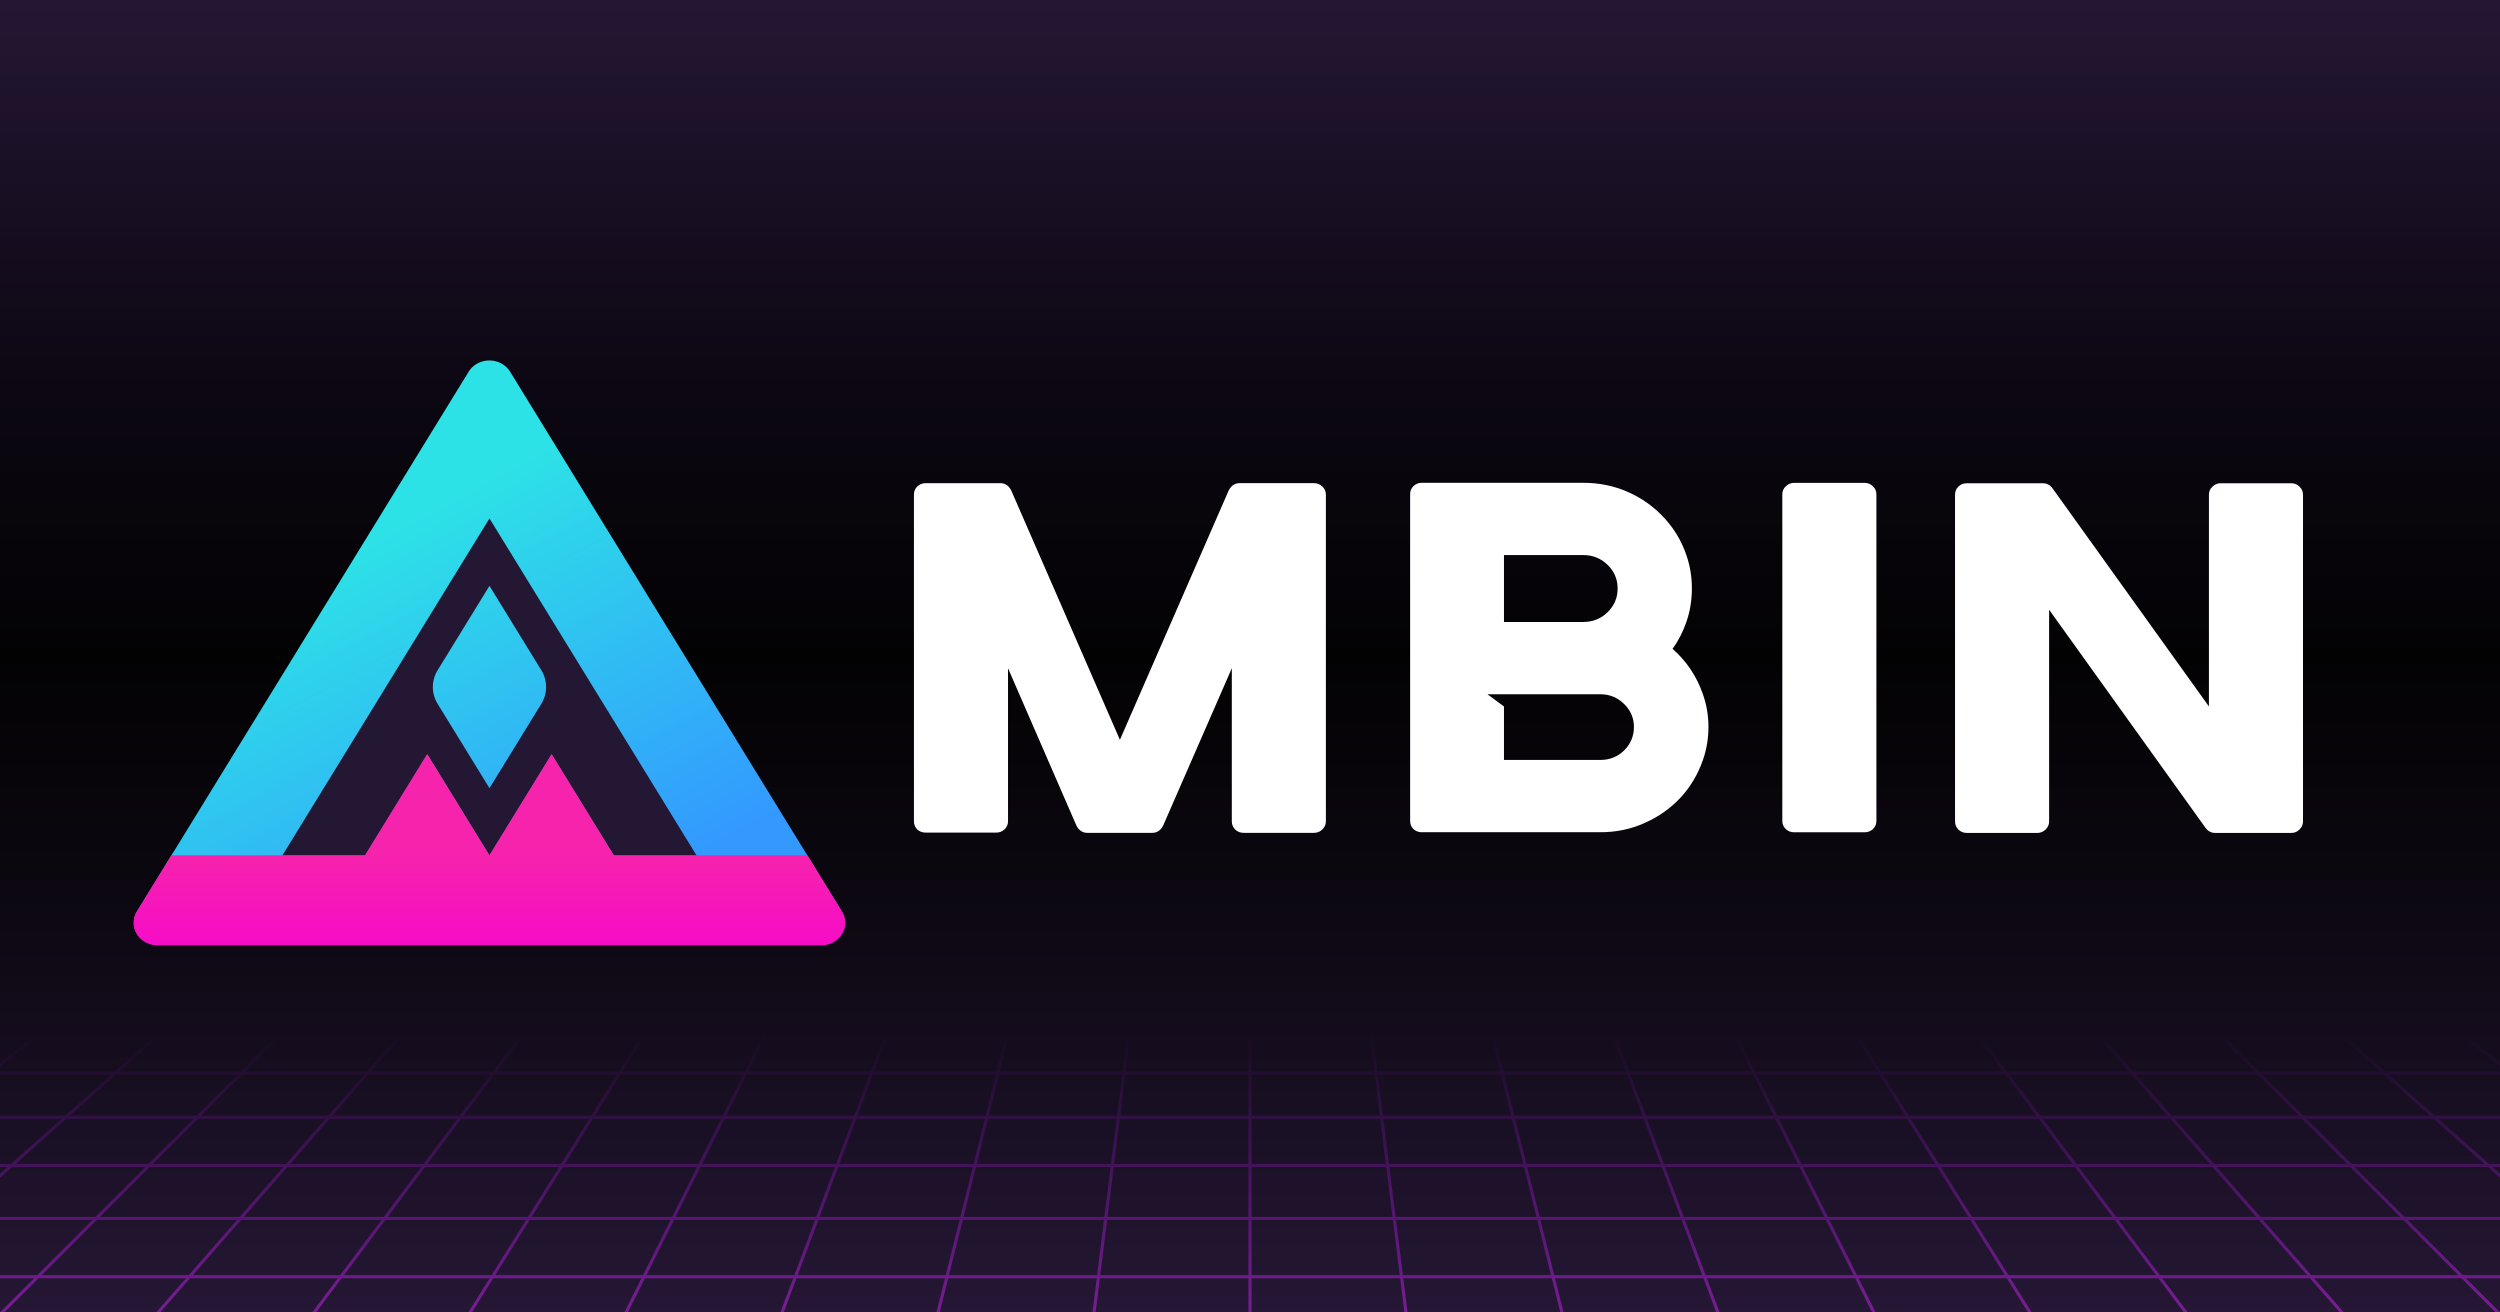 <?xml version="1.0" encoding="UTF-8" standalone="no"?>
<svg
   inkscape:version="1.3.2 (1:1.3.2+202311252150+091e20ef0f)"
   id="svg8"
   version="1.1"
   viewBox="0 0 1200 630"
   height="630"
   width="1200"
   sodipodi:docname="mbin-og.svg"
   inkscape:export-filename="mbin-og.png"
   inkscape:export-xdpi="96"
   inkscape:export-ydpi="96"
   xml:space="preserve"
   xmlns:inkscape="http://www.inkscape.org/namespaces/inkscape"
   xmlns:sodipodi="http://sodipodi.sourceforge.net/DTD/sodipodi-0.dtd"
   xmlns:xlink="http://www.w3.org/1999/xlink"
   xmlns="http://www.w3.org/2000/svg"
   xmlns:svg="http://www.w3.org/2000/svg"
   xmlns:rdf="http://www.w3.org/1999/02/22-rdf-syntax-ns#"
   xmlns:cc="http://creativecommons.org/ns#"
   xmlns:dc="http://purl.org/dc/elements/1.1/"><defs
     id="defs2"><inkscape:path-effect
       effect="perspective-envelope"
       up_left_point="-2.4999997e-07,400"
       up_right_point="1200,400"
       down_left_point="-300,640"
       down_right_point="1500,640"
       id="path-effect22"
       is_visible="true"
       lpeversion="1"
       deform_type="perspective"
       horizontal_mirror="false"
       vertical_mirror="false"
       overflow_perspective="false" /><inkscape:path-effect
       effect="perspective-envelope"
       up_left_point="-300,400"
       up_right_point="1500,400"
       down_left_point="0,640"
       down_right_point="1200,640"
       id="path-effect18"
       is_visible="true"
       lpeversion="1"
       deform_type="perspective"
       horizontal_mirror="false"
       vertical_mirror="false"
       overflow_perspective="false" /><linearGradient
       id="linearGradient14"
       inkscape:collect="always"><stop
         style="stop-color:#791e94;stop-opacity:1;"
         offset="0"
         id="stop14" /><stop
         style="stop-color:#650d90;stop-opacity:0;"
         offset="1"
         id="stop15" /></linearGradient><inkscape:path-effect
       effect="perspective-envelope"
       up_left_point="-2.4999997e-07,440"
       up_right_point="1200,440"
       down_left_point="-300,640"
       down_right_point="1500,640"
       id="path-effect14"
       is_visible="true"
       lpeversion="1"
       deform_type="perspective"
       horizontal_mirror="false"
       vertical_mirror="false"
       overflow_perspective="false" /><inkscape:path-effect
       effect="perspective-envelope"
       up_left_point="0,160"
       up_right_point="1200,160"
       down_left_point="0,640"
       down_right_point="1200,640"
       id="path-effect13"
       is_visible="true"
       lpeversion="1"
       deform_type="perspective"
       horizontal_mirror="false"
       vertical_mirror="false"
       overflow_perspective="false" /><inkscape:path-effect
       effect="perspective-envelope"
       up_left_point="-5.0000006e-07,480"
       up_right_point="1200,480"
       down_left_point="-300,640"
       down_right_point="1500.005,640"
       id="path-effect2"
       is_visible="true"
       lpeversion="1"
       deform_type="perspective"
       horizontal_mirror="false"
       vertical_mirror="false"
       overflow_perspective="false" /><inkscape:path-effect
       effect="fillet_chamfer"
       id="path-effect8"
       is_visible="true"
       lpeversion="1"
       nodesatellites_param="F,0,0,1,0,8.66,0,1 @ F,0,1,1,0,8.66,0,1 @ F,0,0,1,0,8.66,0,1"
       radius="8"
       unit="px"
       method="auto"
       mode="F"
       chamfer_steps="1"
       flexible="false"
       use_knot_distance="true"
       apply_no_radius="true"
       apply_with_radius="true"
       only_selected="true"
       hide_knots="false" /><linearGradient
       id="linearGradient1"
       inkscape:collect="always"><stop
         style="stop-color:#241734;stop-opacity:1;"
         offset="0"
         id="stop1" /><stop
         style="stop-color:#0c0712;stop-opacity:1;"
         offset="0.3"
         id="stop3" /><stop
         style="stop-color:#030203;stop-opacity:1;"
         offset="0.5"
         id="stop5" /><stop
         style="stop-color:#0d0812;stop-opacity:1;"
         offset="0.7"
         id="stop4" /><stop
         style="stop-color:#251735;stop-opacity:1;"
         offset="1"
         id="stop2" /></linearGradient><inkscape:path-effect
       effect="fillet_chamfer"
       id="path-effect20"
       is_visible="true"
       lpeversion="1"
       nodesatellites_param="F,0,0,1,0,8.66,0,1 @ F,0,1,1,0,8.66,0,1 @ F,0,0,1,0,8.66,0,1"
       radius="8"
       unit="px"
       method="auto"
       mode="F"
       chamfer_steps="1"
       flexible="false"
       use_knot_distance="true"
       apply_no_radius="true"
       apply_with_radius="true"
       only_selected="true"
       hide_knots="false" /><inkscape:path-effect
       effect="fillet_chamfer"
       id="path-effect39"
       is_visible="true"
       lpeversion="1"
       nodesatellites_param="F,0,0,1,0,0,0,1 @ F,0,0,1,0,0,0,1 @ F,0,0,1,0,0,0,1 @ F,0,0,1,0,0,0,1 @ F,0,0,1,0,0,0,1 @ F,0,0,1,0,0,0,1 @ F,0,0,1,0,0,0,1 @ F,0,0,1,0,0,0,1 | F,0,0,1,0,0,0,1 @ F,0,1,1,0,4.331,0,1 @ F,0,0,1,0,0,0,1 @ F,0,1,1,0,4.331,0,1"
       radius="0"
       unit="px"
       method="auto"
       mode="F"
       chamfer_steps="1"
       flexible="false"
       use_knot_distance="true"
       apply_no_radius="true"
       apply_with_radius="true"
       only_selected="true"
       hide_knots="false" /><inkscape:path-effect
       effect="fillet_chamfer"
       id="path-effect21"
       is_visible="true"
       lpeversion="1"
       nodesatellites_param="F,0,1,1,0,8.66,0,1 @ F,0,1,1,0,8.66,0,1 @ F,0,0,1,0,0,0,1 @ F,0,0,1,0,0,0,1 @ F,0,0,1,0,0,0,1 @ F,0,0,1,0,0,0,1 @ F,0,0,1,0,0,0,1 @ F,0,0,1,0,0,0,1 @ F,0,0,1,0,0,0,1"
       radius="5"
       unit="px"
       method="auto"
       mode="F"
       chamfer_steps="1"
       flexible="false"
       use_knot_distance="true"
       apply_no_radius="true"
       apply_with_radius="true"
       only_selected="true"
       hide_knots="false" /><inkscape:path-effect
       effect="fillet_chamfer"
       id="path-effect20-6"
       is_visible="true"
       lpeversion="1"
       nodesatellites_param="F,0,0,1,0,8.66,0,1 @ F,0,1,1,0,8.66,0,1 @ F,0,0,1,0,8.66,0,1"
       radius="8"
       unit="px"
       method="auto"
       mode="F"
       chamfer_steps="1"
       flexible="false"
       use_knot_distance="true"
       apply_no_radius="true"
       apply_with_radius="true"
       only_selected="true"
       hide_knots="false" /><inkscape:path-effect
       effect="fillet_chamfer"
       id="path-effect39-7"
       is_visible="true"
       lpeversion="1"
       nodesatellites_param="F,0,0,1,0,0,0,1 @ F,0,0,1,0,0,0,1 @ F,0,0,1,0,0,0,1 @ F,0,0,1,0,0,0,1 @ F,0,0,1,0,0,0,1 @ F,0,0,1,0,0,0,1 @ F,0,0,1,0,0,0,1 @ F,0,0,1,0,0,0,1 | F,0,0,1,0,0,0,1 @ F,0,1,1,0,4.331,0,1 @ F,0,0,1,0,0,0,1 @ F,0,1,1,0,4.331,0,1"
       radius="0"
       unit="px"
       method="auto"
       mode="F"
       chamfer_steps="1"
       flexible="false"
       use_knot_distance="true"
       apply_no_radius="true"
       apply_with_radius="true"
       only_selected="true"
       hide_knots="false" /><inkscape:path-effect
       effect="fillet_chamfer"
       id="path-effect21-5"
       is_visible="true"
       lpeversion="1"
       nodesatellites_param="F,0,1,1,0,8.66,0,1 @ F,0,1,1,0,8.66,0,1 @ F,0,0,1,0,0,0,1 @ F,0,0,1,0,0,0,1 @ F,0,0,1,0,0,0,1 @ F,0,0,1,0,0,0,1 @ F,0,0,1,0,0,0,1 @ F,0,0,1,0,0,0,1 @ F,0,0,1,0,0,0,1"
       radius="5"
       unit="px"
       method="auto"
       mode="F"
       chamfer_steps="1"
       flexible="false"
       use_knot_distance="true"
       apply_no_radius="true"
       apply_with_radius="true"
       only_selected="true"
       hide_knots="false" /><linearGradient
       inkscape:collect="always"
       xlink:href="#linearGradient1"
       id="linearGradient2"
       x1="600"
       y1="0"
       x2="600"
       y2="640"
       gradientUnits="userSpaceOnUse"
       gradientTransform="scale(1,0.984)" /><filter
       style="color-interpolation-filters:sRGB"
       inkscape:label="Drop Shadow"
       id="filter15"
       x="-0.162"
       y="-0.185"
       width="1.323"
       height="1.369"><feFlood
         result="flood"
         in="SourceGraphic"
         flood-opacity="0.498"
         flood-color="rgb(0,0,0)"
         id="feFlood14" /><feGaussianBlur
         result="blur"
         in="SourceGraphic"
         stdDeviation="10"
         id="feGaussianBlur14" /><feOffset
         result="offset"
         in="blur"
         dx="0"
         dy="0"
         id="feOffset14" /><feComposite
         result="comp1"
         operator="in"
         in="offset"
         in2="flood"
         id="feComposite14" /><feComposite
         result="comp2"
         operator="over"
         in="SourceGraphic"
         in2="comp1"
         id="feComposite15" /></filter><linearGradient
       inkscape:collect="always"
       xlink:href="#linearGradient14"
       id="linearGradient15"
       x1="600"
       y1="640"
       x2="600"
       y2="504.516"
       gradientUnits="userSpaceOnUse" /><filter
       inkscape:menu-tooltip="In and out glow with a possible offset and colorizable flood"
       inkscape:menu="Shadows and Glows"
       inkscape:label="grid Cutout Glow"
       style="color-interpolation-filters:sRGB"
       id="filter25"
       x="-0.002"
       y="-0.022"
       width="1.004"
       height="1.048"><feOffset
         dy="1"
         dx="0"
         id="feOffset24" /><feGaussianBlur
         stdDeviation="1.5"
         result="blur"
         id="feGaussianBlur24" /><feFlood
         flood-color="rgb(45,226,230)"
         flood-opacity="0.66"
         result="flood"
         id="feFlood24" /><feComposite
         in="flood"
         in2="SourceGraphic"
         operator="atop"
         result="composite"
         id="feComposite25" /><feBlend
         in="blur"
         in2="composite"
         mode="normal"
         id="feBlend25" /></filter><rect
       x="24.411"
       y="279.424"
       width="212.463"
       height="78.89"
       id="rect1-1" /><inkscape:path-effect
       effect="fillet_chamfer"
       id="path-effect39-4"
       is_visible="true"
       lpeversion="1"
       nodesatellites_param="F,0,0,1,0,0,0,1 @ F,0,0,1,0,0,0,1 @ F,0,0,1,0,0,0,1 @ F,0,0,1,0,0,0,1 @ F,0,0,1,0,0,0,1 @ F,0,0,1,0,0,0,1 @ F,0,0,1,0,0,0,1 @ F,0,0,1,0,0,0,1 | F,0,0,1,0,0,0,1 @ F,0,1,1,0,4.331,0,1 @ F,0,0,1,0,0,0,1 @ F,0,1,1,0,4.331,0,1"
       radius="0"
       unit="px"
       method="auto"
       mode="F"
       chamfer_steps="1"
       flexible="false"
       use_knot_distance="true"
       apply_no_radius="true"
       apply_with_radius="true"
       only_selected="true"
       hide_knots="false" /><inkscape:path-effect
       effect="fillet_chamfer"
       id="path-effect31"
       is_visible="true"
       lpeversion="1"
       nodesatellites_param="F,0,0,1,0,8.66,0,1 @ F,0,1,1,0,8.66,0,1 @ F,0,0,1,0,8.66,0,1"
       radius="8"
       unit="px"
       method="auto"
       mode="F"
       chamfer_steps="1"
       flexible="false"
       use_knot_distance="true"
       apply_no_radius="true"
       apply_with_radius="true"
       only_selected="true"
       hide_knots="false" /><inkscape:path-effect
       effect="fillet_chamfer"
       id="path-effect29"
       is_visible="true"
       lpeversion="1"
       nodesatellites_param="F,0,0,1,0,2,0,1 @ F,0,0,1,0,2,0,1 @ F,0,0,1,0,2,0,1 @ F,0,0,1,0,2,0,1"
       radius="2"
       unit="px"
       method="auto"
       mode="F"
       chamfer_steps="1"
       flexible="false"
       use_knot_distance="true"
       apply_no_radius="true"
       apply_with_radius="true"
       only_selected="false"
       hide_knots="false" /><inkscape:path-effect
       effect="fillet_chamfer"
       id="path-effect28"
       is_visible="true"
       lpeversion="1"
       nodesatellites_param="F,0,0,1,0,2,0,1 @ F,0,0,1,0,2,0,1 @ F,0,0,1,0,2,0,1 @ F,0,0,1,0,2,0,1"
       radius="2"
       unit="px"
       method="auto"
       mode="F"
       chamfer_steps="1"
       flexible="false"
       use_knot_distance="true"
       apply_no_radius="true"
       apply_with_radius="true"
       only_selected="false"
       hide_knots="false" /><inkscape:path-effect
       effect="fillet_chamfer"
       id="path-effect27"
       is_visible="true"
       lpeversion="1"
       nodesatellites_param="F,0,1,1,0,8.66,0,1 @ F,0,1,1,0,8.66,0,1 @ F,0,0,1,0,0,0,1 @ F,0,0,1,0,0,0,1 @ F,0,0,1,0,0,0,1 @ F,0,0,1,0,0,0,1 @ F,0,0,1,0,0,0,1 @ F,0,0,1,0,0,0,1 @ F,0,0,1,0,0,0,1"
       radius="5"
       unit="px"
       method="auto"
       mode="F"
       chamfer_steps="1"
       flexible="false"
       use_knot_distance="true"
       apply_no_radius="true"
       apply_with_radius="true"
       only_selected="true"
       hide_knots="false" /><inkscape:path-effect
       effect="fillet_chamfer"
       id="path-effect25"
       is_visible="true"
       lpeversion="1"
       nodesatellites_param="F,0,0,1,0,8.66,0,1 @ F,0,1,1,0,8.66,0,1 @ F,0,0,1,0,8.66,0,1"
       radius="8"
       unit="px"
       method="auto"
       mode="F"
       chamfer_steps="1"
       flexible="false"
       use_knot_distance="true"
       apply_no_radius="true"
       apply_with_radius="true"
       only_selected="true"
       hide_knots="false" /><inkscape:path-effect
       effect="fillet_chamfer"
       id="path-effect21-9"
       is_visible="true"
       lpeversion="1"
       nodesatellites_param="F,0,1,1,0,8.66,0,1 @ F,0,1,1,0,8.66,0,1 @ F,0,0,1,0,0,0,1 @ F,0,0,1,0,0,0,1 @ F,0,0,1,0,0,0,1 @ F,0,0,1,0,0,0,1 @ F,0,0,1,0,0,0,1 @ F,0,0,1,0,0,0,1 @ F,0,0,1,0,0,0,1"
       radius="5"
       unit="px"
       method="auto"
       mode="F"
       chamfer_steps="1"
       flexible="false"
       use_knot_distance="true"
       apply_no_radius="true"
       apply_with_radius="true"
       only_selected="true"
       hide_knots="false" /><inkscape:path-effect
       effect="fillet_chamfer"
       id="path-effect20-2"
       is_visible="true"
       lpeversion="1"
       nodesatellites_param="F,0,0,1,0,8.66,0,1 @ F,0,1,1,0,8.66,0,1 @ F,0,0,1,0,8.66,0,1"
       radius="8"
       unit="px"
       method="auto"
       mode="F"
       chamfer_steps="1"
       flexible="false"
       use_knot_distance="true"
       apply_no_radius="true"
       apply_with_radius="true"
       only_selected="true"
       hide_knots="false" /><linearGradient
       inkscape:collect="always"
       xlink:href="#linearGradient8"
       id="linearGradient9"
       x1="105.889"
       y1="-7.967"
       x2="153.521"
       y2="74.533"
       gradientUnits="userSpaceOnUse" /><linearGradient
       id="linearGradient8"
       inkscape:collect="always"><stop
         style="stop-color:#2de2e6;stop-opacity:1;"
         offset="0"
         id="stop8" /><stop
         style="stop-color:#3399ff;stop-opacity:1;"
         offset="1"
         id="stop11" /></linearGradient><inkscape:path-effect
       effect="fillet_chamfer"
       id="path-effect20-6-0"
       is_visible="true"
       lpeversion="1"
       nodesatellites_param="F,0,0,1,0,8.66,0,1 @ F,0,1,1,0,8.66,0,1 @ F,0,0,1,0,8.66,0,1"
       radius="8"
       unit="px"
       method="auto"
       mode="F"
       chamfer_steps="1"
       flexible="false"
       use_knot_distance="true"
       apply_no_radius="true"
       apply_with_radius="true"
       only_selected="true"
       hide_knots="false" /><inkscape:path-effect
       effect="fillet_chamfer"
       id="path-effect39-7-6"
       is_visible="true"
       lpeversion="1"
       nodesatellites_param="F,0,0,1,0,0,0,1 @ F,0,0,1,0,0,0,1 @ F,0,0,1,0,0,0,1 @ F,0,0,1,0,0,0,1 @ F,0,0,1,0,0,0,1 @ F,0,0,1,0,0,0,1 @ F,0,0,1,0,0,0,1 @ F,0,0,1,0,0,0,1 | F,0,0,1,0,0,0,1 @ F,0,1,1,0,4.331,0,1 @ F,0,0,1,0,0,0,1 @ F,0,1,1,0,4.331,0,1"
       radius="0"
       unit="px"
       method="auto"
       mode="F"
       chamfer_steps="1"
       flexible="false"
       use_knot_distance="true"
       apply_no_radius="true"
       apply_with_radius="true"
       only_selected="true"
       hide_knots="false" /><linearGradient
       inkscape:collect="always"
       xlink:href="#linearGradient6"
       id="linearGradient7"
       x1="97.229"
       y1="82.033"
       x2="97.229"
       y2="107.033"
       gradientUnits="userSpaceOnUse" /><linearGradient
       id="linearGradient6"
       inkscape:collect="always"><stop
         style="stop-color:#f623ac;stop-opacity:1;"
         offset="0"
         id="stop6" /><stop
         style="stop-color:#f706cf;stop-opacity:1;"
         offset="1"
         id="stop7" /></linearGradient><inkscape:path-effect
       effect="fillet_chamfer"
       id="path-effect21-5-8"
       is_visible="true"
       lpeversion="1"
       nodesatellites_param="F,0,1,1,0,8.66,0,1 @ F,0,1,1,0,8.66,0,1 @ F,0,0,1,0,0,0,1 @ F,0,0,1,0,0,0,1 @ F,0,0,1,0,0,0,1 @ F,0,0,1,0,0,0,1 @ F,0,0,1,0,0,0,1 @ F,0,0,1,0,0,0,1 @ F,0,0,1,0,0,0,1"
       radius="5"
       unit="px"
       method="auto"
       mode="F"
       chamfer_steps="1"
       flexible="false"
       use_knot_distance="true"
       apply_no_radius="true"
       apply_with_radius="true"
       only_selected="true"
       hide_knots="false" /></defs><sodipodi:namedview
     inkscape:pagecheckerboard="true"
     units="px"
     showgrid="false"
     inkscape:document-rotation="0"
     inkscape:current-layer="layer4"
     inkscape:document-units="px"
     inkscape:cy="429.31034"
     inkscape:cx="652.29885"
     inkscape:zoom="0.87"
     inkscape:pageshadow="2"
     inkscape:pageopacity="0"
     borderopacity="1.0"
     bordercolor="#666666"
     pagecolor="#b2b2b2"
     id="base"
     inkscape:showpageshadow="0"
     inkscape:deskcolor="#d1d1d1"
     inkscape:window-width="1920"
     inkscape:window-height="1048"
     inkscape:window-x="3840"
     inkscape:window-y="0"
     inkscape:window-maximized="1"
     showguides="true"><inkscape:page
       x="0"
       y="0"
       width="1200"
       height="630"
       id="page1"
       margin="64"
       bleed="0"
       inkscape:export-filename="mbin-og.png"
       inkscape:export-xdpi="96"
       inkscape:export-ydpi="96" /><sodipodi:guide
       position="94.281,315"
       orientation="0,1"
       id="guide1"
       inkscape:locked="false"
       inkscape:label=""
       inkscape:color="rgb(0,134,229)" /></sodipodi:namedview><g
     inkscape:groupmode="layer"
     id="layer2"
     inkscape:label="bg"
     style="display:inline"><rect
       style="display:inline;fill:url(#linearGradient2);fill-opacity:1;stroke-width:0;stroke-linecap:square"
       id="rect1"
       width="1200"
       height="630"
       x="0"
       y="0" /></g><g
     inkscape:groupmode="layer"
     id="layer4"
     inkscape:label="og effects"
     style="display:inline"><path
       d="M -2.5000009e-7,440 -300,640 M 50,440 -225,640 M 100,440 -150,640 M 150,440 -75,640 M 200,440 6.2499999e-7,640 M 250,440 75,640 M 300,440 150,640 M 350,440 225,640 M 400,440 300,640 M 450,440 375,640 M 500,440 450,640 M 550,440 525,640 m 75,-200 v 200 m 50,-200 25,200 m 25,-200 50,200 m 0,-200 75,200 M 800,440 900,640 M 850,440 975,640 M 900,440 1050,640 M 950,440 1125,640 M 1000,440 1200,640 M 1050,440 1275,640 M 1100,440 1350,640 M 1150,440 1425,640 M 1200,440 1500,640 M -2.5000009e-7,440 H 1200 M -21.583,454.388 H 1221.583 M -44.776,469.851 H 1244.776 M -69.767,486.512 H 1269.767 M -96.774,504.516 H 1296.774 M -126.05,524.034 H 1326.05 M -157.895,545.263 H 1357.895 M -192.661,568.44 H 1392.661 M -230.769,593.846 H 1430.769 M -272.727,621.818 H 1472.727"
       style="display:inline;fill:none;stroke:url(#linearGradient15);stroke-width:1.5;stroke-dasharray:none;stroke-opacity:1;filter:url(#filter25)"
       id="path13"
       inkscape:path-effect="#path-effect14"
       inkscape:original-d="M -5e-7,160 V 640 M 50,160 v 480 m 50,-480 v 480 m 50,-480 v 480 m 50,-480 v 480 m 50,-480 v 480 m 50,-480 v 480 m 50,-480 v 480 m 50,-480 v 480 m 50,-480 v 480 m 50,-480 v 480 m 50,-480 v 480 m 50,-480 v 480 m 50,-480 v 480 m 50,-480 v 480 m 50,-480 v 480 m 50,-480 v 480 m 50,-480 v 480 m 50,-480 v 480 m 50,-480 v 480 m 50,-480 v 480 m 50,-480 v 480 m 50,-480 v 480 m 50,-480 v 480 m 50,-480 V 640 M -5e-7,160 H 1200 M -5e-7,210 H 1200 M -5e-7,260 H 1200 M -5e-7,310 H 1200 M -5e-7,360 H 1200 M -5e-7,410 H 1200 M -5e-7,460 H 1200 M -5e-7,510 H 1200 M -5e-7,560 H 1200 M -5e-7,610 H 1200"
       inkscape:label="grid bottom"
       transform="translate(0,-10)" /><use
       x="0"
       y="0"
       xlink:href="#path13"
       id="use22"
       transform="rotate(180,600,315)"
       inkscape:label="grid top (ref bottom)"
       style="display:inline" /><g
       id="g2"
       transform="matrix(1,0,0,1.096,41.347,139.731)"
       inkscape:label="text"><rect
         style="display:none;opacity:1;fill:#29144a;fill-opacity:1;stroke:none;stroke-width:4.398;stroke-linecap:round;stroke-linejoin:round;stroke-dasharray:none;stroke-opacity:1"
         id="rect35"
         width="323.658"
         height="325.412"
         x="0"
         y="-2.706"
         inkscape:label="bg color" /><path
         style="font-size:40px;line-height:1.25;font-family:SEGEK;-inkscape-font-specification:'SEGEK, Normal';white-space:pre;fill:#ffffff;stroke-width:5.81"
         d="m 1018.937,89.176 v 0 q 0,-2.139 1.686,-3.529 1.686,-1.497 3.974,-1.497 h 33.839 q 2.409,0 3.974,1.497 1.686,1.39 1.686,3.529 V 232.268 q 0,2.032 -1.686,3.529 -1.565,1.497 -3.974,1.497 h -36.489 q -2.77,0 -4.576,-2.139 l -75.145,-95.609 v 92.721 q 0,2.032 -1.686,3.529 -1.686,1.497 -3.974,1.497 h -33.839 q -2.409,0 -4.094,-1.497 -1.566,-1.497 -1.566,-3.529 V 89.176 q 0,-2.139 1.566,-3.529 1.686,-1.497 4.094,-1.497 h 36.489 q 2.77,0 4.576,2.139 l 75.145,95.609 z"
         id="path4"
         inkscape:label="N" /><path
         style="font-size:40px;line-height:1.25;font-family:SEGEK;-inkscape-font-specification:'SEGEK, Normal';white-space:pre;fill:#ffffff;stroke-width:5.81"
         d="m 814.166,232.097 v 0 q 0,2.032 1.686,3.529 1.686,1.39 3.974,1.39 h 33.839 q 2.288,0 3.974,-1.39 1.686,-1.497 1.686,-3.529 V 89.005 q 0,-2.139 -1.686,-3.529 -1.686,-1.497 -3.974,-1.497 h -33.839 q -2.288,0 -3.974,1.497 -1.686,1.39 -1.686,3.529 z"
         id="path3"
         inkscape:label="I" /><path
         style="font-size:40px;line-height:1.25;font-family:SEGEK;-inkscape-font-specification:'SEGEK, Normal';white-space:pre;fill:#ffffff;stroke-width:5.81"
         d="m 776.056,176.565 v 0 q 2.649,6.845 2.649,14.331 0,7.593 -2.649,14.438 -3.492,9.304 -10.718,16.47 -7.226,7.058 -17.221,11.122 -9.875,4.064 -21.315,4.064 h -85.743 q -2.288,0 -3.974,-1.39 -1.566,-1.497 -1.566,-3.529 V 88.87 q 0,-2.032 1.566,-3.422 1.686,-1.497 3.974,-1.497 h 77.554 q 11.561,0 21.556,4.064 9.995,4.064 17.221,11.229 7.226,7.058 10.718,16.363 2.649,6.951 2.649,14.651 0,7.7 -2.649,14.652 -2.409,6.417 -6.623,11.764 10.116,8.128 14.571,19.892 z m -95.497,-60.959 v 0 29.303 h 38.054 q 6.864,0 11.681,-4.278 4.817,-4.278 4.817,-10.374 0,-6.096 -4.817,-10.374 -4.817,-4.278 -11.681,-4.278 z m 46.243,89.727 v 0 q 6.744,0 11.44,-4.171 4.697,-4.278 4.697,-10.267 0,-5.882 -4.697,-10.053 -4.697,-4.278 -11.44,-4.278 h -54.191 l 7.948,5.347 v 23.421 z"
         id="path2"
         inkscape:label="B" /><path
         style="font-size:40px;line-height:1.25;font-family:SEGEK;-inkscape-font-specification:'SEGEK, Normal';white-space:pre;fill:#ffffff;stroke-width:5.81"
         d="m 548.475,87.215 v 0 q 1.806,-3.101 5.178,-3.101 h 35.766 q 2.288,0 3.974,1.497 1.686,1.39 1.686,3.529 V 232.233 q 0,2.032 -1.686,3.529 -1.686,1.497 -3.974,1.497 h -33.839 q -2.409,0 -4.094,-1.497 -1.566,-1.497 -1.566,-3.529 v -67.055 l -32.996,68.98 q -1.806,3.101 -5.178,3.101 h -31.19 q -3.372,0 -5.178,-3.101 l -32.876,-68.98 v 0 67.055 q 0,2.032 -1.686,3.529 -1.686,1.39 -3.974,1.39 h -33.839 q -2.409,0 -4.094,-1.39 -1.566,-1.497 -1.566,-3.529 V 89.14 q 0,-2.139 1.566,-3.529 1.686,-1.497 4.094,-1.497 h 35.766 q 3.372,0 5.178,2.994 l 52.264,109.405 z"
         id="text1"
         inkscape:label="M" /></g><g
       inkscape:label="logo"
       inkscape:groupmode="layer"
       id="layer1"
       style="display:inline;fill:none"
       transform="matrix(2.297,0,0,2.158,-1.87,190.346)"><path
         style="display:inline;opacity:1;fill:url(#linearGradient9);fill-opacity:1;stroke:none;stroke-width:1;stroke-linecap:round;stroke-linejoin:round;stroke-dasharray:none;stroke-opacity:1"
         d="M 92.899,-25.467 23.617,94.533 a 5,5 60 0 0 4.33,7.5 H 166.511 a 5,5 120 0 0 4.33,-7.5 L 101.559,-25.467 a 5,5 180 0 0 -8.66,0 z"
         id="path5"
         sodipodi:nodetypes="cccc"
         inkscape:label="bg triangle"
         inkscape:path-effect="#path-effect20-6-0"
         inkscape:original-d="M 97.229104,-32.966506 19.286818,102.03349 H 175.17139 Z"
         transform="translate(5.85,19.943)" /><path
         id="path1"
         style="display:inline;opacity:1;fill:#241734;fill-opacity:1;stroke:none;stroke-width:1;stroke-linecap:round;stroke-linejoin:round;stroke-dasharray:none;stroke-opacity:1"
         inkscape:label="negative m"
         d="M 103.616,27.033 60.315,102.034 H 77.636 L 90.626,79.533 103.616,102.034 116.608,79.533 129.598,102.034 h 17.32 z m 0,15 10.827,18.75 a 7.5,7.5 90 0 1 0,7.501 l -10.827,18.75 -10.825,-18.75 a 7.501,7.501 90 0 1 0,-7.501 z"
         inkscape:path-effect="#path-effect39-7-6"
         inkscape:original-d="M 103.61607,27.033498 60.315284,102.0335 H 77.635596 L 90.625831,79.533498 103.61607,102.0335 116.60825,79.533498 129.59849,102.0335 h 17.32031 z m 0,15 12.99218,22.5 -12.99218,22.5 -12.990239,-22.5 z"
         transform="translate(-0.519,0.074)" /><path
         style="display:inline;opacity:1;fill:url(#linearGradient7);fill-opacity:1;stroke:none;stroke-width:1;stroke-linecap:round;stroke-linejoin:round;stroke-dasharray:none;stroke-opacity:1"
         d="M 27.947,102.033 H 166.511 a 5,5 120 0 0 4.33,-7.5 l -7.217,-12.5 h -40.415 l -12.99,-22.5 -12.99,22.5 -12.99,-22.5 -12.99,22.5 H 30.834 L 23.617,94.533 a 5,5 60 0 0 4.33,7.5 z"
         id="path6"
         inkscape:label="ground bg"
         inkscape:path-effect="#path-effect21-5-8"
         inkscape:original-d="M 19.286818,102.03349 H 175.17139 l -11.547,-19.999996 h -40.41452 l -12.99038,-22.5 -12.990386,22.5 -12.990381,-22.5 -12.990381,22.5 H 30.833821 Z"
         transform="matrix(1.001,0,0,1.001,5.76,19.926)" /></g></g></svg>
